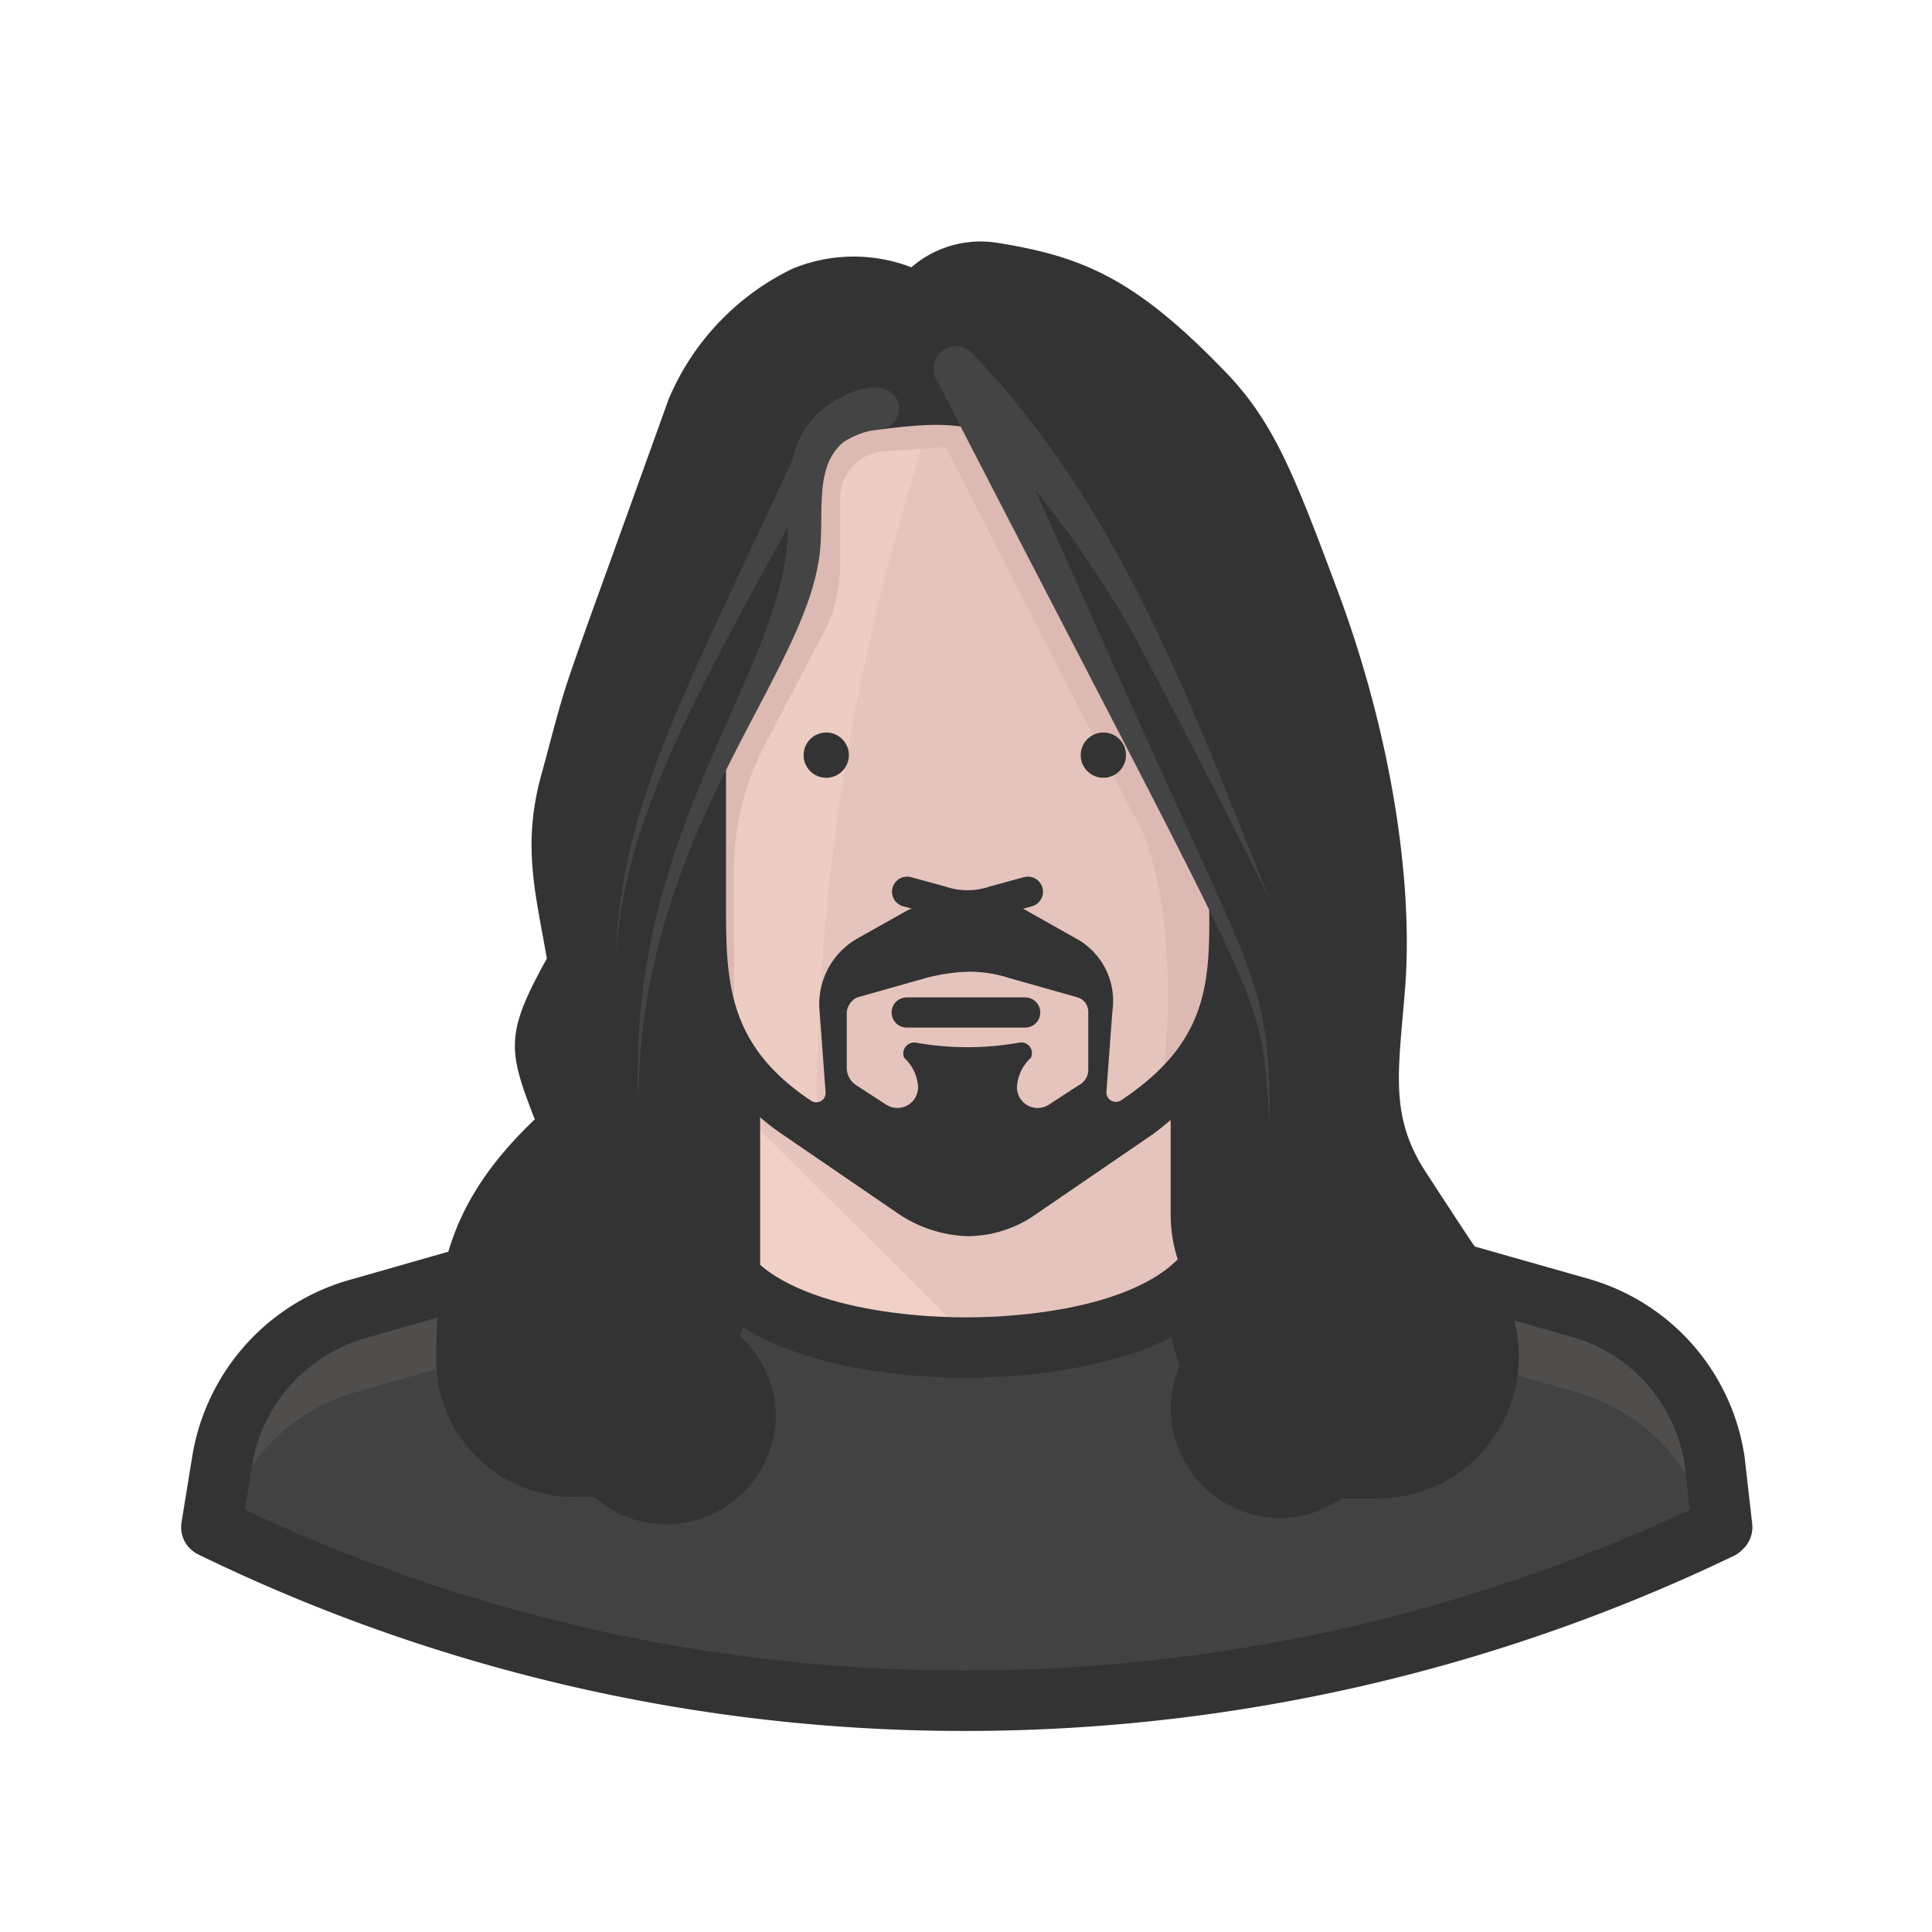 <svg id="Layer_1" data-name="Layer 1" xmlns="http://www.w3.org/2000/svg" viewBox="0 0 128 128"><defs><style>.cls-1{fill:#f1d0c7;}.cls-2{fill:#e5c4bd;}.cls-3{fill:#4f4e4d;}.cls-4{fill:#424242;}.cls-10,.cls-5{fill:none;stroke:#333;}.cls-5{stroke-linejoin:round;stroke-width:4px;}.cls-6{fill:#333;}.cls-7{fill:#edccc3;}.cls-8{fill:#ddb9b3;}.cls-9{fill:#444;}.cls-10{stroke-linecap:round;stroke-miterlimit:10;stroke-width:2px;}</style></defs><title>dave-grohl</title><path class="cls-1" d="M113.5,97a12.45,12.45,0,0,0-8.8-10.1l-25.5-7.3v-8.9l-30.3.2v8.7l-25.4,7.3A12.59,12.59,0,0,0,14.7,97l-.7,4.3.2.1a113.83,113.83,0,0,0,49.9,11.4,115.56,115.56,0,0,0,49.9-11.4l.1-.1Z"/><path class="cls-2" d="M64.17,88.61a15.78,15.78,0,0,0,22.33,0L92,83.33,79.2,79.58v-8.9l-30.3.2v2.56Z"/><path class="cls-3" d="M113.5,97a12.45,12.45,0,0,0-8.8-10.1l-18.3-5.2c-4.3,2.4-12.7,7.7-22.4,7.7s-18-5.3-22.3-7.7l-18.2,5.2A12.59,12.59,0,0,0,14.7,97l-.7,4.3.2.1a113.83,113.83,0,0,0,49.9,11.4,115.56,115.56,0,0,0,49.9-11.4l.1-.1Z"/><path class="cls-4" d="M23.4,92.28a12.61,12.61,0,0,0-8.7,9.4A114.13,114.13,0,0,0,64,112.78a115.58,115.58,0,0,0,49.3-11.1h0a12.45,12.45,0,0,0-8.7-9.4l-24.8-7.1A36.48,36.48,0,0,1,64,89.28c-6,0-11.4-2-15.8-4.1Z"/><path class="cls-5" d="M41.7,81.58l-18.2,5.2a12.59,12.59,0,0,0-8.8,10.1l-.7,4.3.2.1a113.83,113.83,0,0,0,49.9,11.4,115.56,115.56,0,0,0,49.9-11.4l.1-.1-.5-4.4a12.45,12.45,0,0,0-8.8-10.1l-18.3-5.2"/><path class="cls-6" d="M99.54,85.51a23.94,23.94,0,0,0-1.79-2.86c-.69-1-1.72-2.59-3.29-5-2.15-3.29-1.9-6-1.54-10.18.06-.66.12-1.36.18-2.09.56-7.57-1.16-17.49-4.59-26.54-2.8-7.5-4.18-11-7.43-14.31C75.2,18.45,71.72,17,66.15,16.1a7,7,0,0,0-5.77,1.61,10.62,10.62,0,0,0-7.89.1,16.86,16.86,0,0,0-8.2,8.66c-1.57,4.38-2.77,7.69-3.69,10.25-3.16,8.74-3.16,8.74-4.11,12.29-.17.64-.37,1.41-.64,2.37-1.1,4.06-.57,6.95.11,10.62.09.48.18,1,.27,1.51-2.79,5-2.57,6.09-.8,10.65-6,5.71-6.53,10.6-6.53,15.92a9.11,9.11,0,0,0,9.1,9.1h1.39A7.2,7.2,0,0,0,44.2,101a7.3,7.3,0,0,0,7.2-7.2A7.22,7.22,0,0,0,49,88.5l1.24-2.82a1.57,1.57,0,0,0,.12-.6V70.77l27.2-.18v9.79a9.66,9.66,0,0,0,.8,3.93,7,7,0,0,0-.18,6.14,7,7,0,0,0-.62,2.93,7.3,7.3,0,0,0,7.2,7.2,7.08,7.08,0,0,0,4.1-1.3h2.4a9.25,9.25,0,0,0,8-4.52A9.34,9.34,0,0,0,99.54,85.51Z"/><path class="cls-7" d="M64,22.08c12.7,0,20.5,7.6,20.5,19V44c3.7,0,4.3,3.1,3.5,7.1-.7,3.3-2.5,7.5-5.4,7.5,0,0,.1,1.5.1,2.6-.3,7.8-6.3,12.3-12.4,15.6a15.42,15.42,0,0,1-6.2,1.9,15.42,15.42,0,0,1-6.2-1.9c-6.2-3.2-12.1-5.6-12.4-15.6,0-1.1.1-2.6.1-2.6-2.9,0-4.7-4.2-5.4-7.5-.9-4-.2-7.1,3.5-7.1v-2.8C43.5,29.68,51.3,22.08,64,22.08Z"/><path class="cls-2" d="M84.5,44v-2.9c0-11.4-7.8-19-20.5-19l-.54,0c-4.4,13.42-9.38,29.43-9.38,52.69,1.23.68,2.52,1.32,3.82,2a15.42,15.42,0,0,0,6.2,1.9,15.42,15.42,0,0,0,6.2-1.9c6.1-3.3,12.1-7.8,12.4-15.6,0-1.1-.1-2.6-.1-2.6,2.9,0,4.7-4.2,5.4-7.5C88.8,47.08,88.2,44,84.5,44Z"/><path class="cls-8" d="M82.7,61.18c0-1.1-.1-2.6-.1-2.6,2.9,0,4.7-4.2,5.4-7.5.8-4,.2-7.1-3.5-7.1v-2.9c0-11.4-7.8-19-20.5-19s-20.5,7.6-20.3,19.1V44c-3.7,0-4.4,3.1-3.5,7.1.7,3.3,2.5,7.5,5.4,7.5,0,0-.1,1.5-.1,2.6.13,4.35,1.32,7.26,3.13,9.42v-13a17.63,17.63,0,0,1,2-8.18l4.18-8a9.7,9.7,0,0,0,.85-4V32.9a3.12,3.12,0,0,1,3-3l4-.28L75,53.8l.1.1c2.49,4.36,2.76,13.21,1.7,18.61C80.06,69.69,82.51,66.09,82.7,61.18Z"/><path class="cls-6" d="M91.3,73.88c-.4-2.6,0-5.2.2-8.6.6-8.1-1.5-18-4.5-25.9-2.7-7.5-4-10.7-7-13.8-5.5-5.7-8.6-7.1-14.1-8a5.6,5.6,0,0,0-4.9,1.6l-.3.3a9.47,9.47,0,0,0-7.6-.3A15.28,15.28,0,0,0,45.7,27c-7.9,22-6.3,17.1-8.4,24.8-1.2,4.4-.3,7.3.5,12-.7,1.2-1.2,2.2-1.6,3H46v-12c6.5-14.4,6.3-14.3,7-16.9a13.16,13.16,0,0,0,.5-3.8c0-2.7.9-5.1,3.6-5.5,4-.5,5.6-.7,8.2,0L87,73.78h4.3Z"/><path class="cls-5" d="M81.1,82.28c-2.2,6-12.2,7-17.1,7s-14.9-1-17.1-7"/><path class="cls-6" d="M80.1,49.08c.09,3.21,0,7.5,0,10,.07,5.63.26,9.76-5.8,13.8a.63.63,0,0,1-1-.5l.4-5.4a4.71,4.71,0,0,0-2.4-4.8l-3.2-1.8a2.46,2.46,0,0,0-2.2-.2l-1.8.6-1.9-.6a2.79,2.79,0,0,0-2.2.2l-3.2,1.8A5,5,0,0,0,54.3,67l.4,5.4a.62.62,0,0,1-1,.5c-5.83-3.89-5.59-8.4-5.6-13.8v-10h-4v10c-.2,6.2,2.6,12.6,7.8,16.1l7.6,5.2a8.67,8.67,0,0,0,4.6,1.5,7.89,7.89,0,0,0,4.6-1.5l7.6-5.2a18.93,18.93,0,0,0,7.8-16.1v-10Zm-8,21.7a1.15,1.15,0,0,1-.6,1.1l-2,1.3a1.37,1.37,0,0,1-2.1-1.4,2.84,2.84,0,0,1,.9-1.7.71.71,0,0,0-.8-1,19.42,19.42,0,0,1-6.8,0,.73.73,0,0,0-.8,1,2.84,2.84,0,0,1,.9,1.7,1.37,1.37,0,0,1-2.1,1.4l-2-1.3a1.38,1.38,0,0,1-.6-1.1v-3.7a1.2,1.2,0,0,1,.7-1l4.6-1.3a12.59,12.59,0,0,1,2.7-.4,8.42,8.42,0,0,1,2.7.4l4.6,1.3a1,1,0,0,1,.7,1Z"/><path class="cls-9" d="M75.8,48.58,68.58,32.45l.52.63a77.57,77.57,0,0,1,5.7,8.4c4.58,8.58,7.87,15.13,9.4,18.3C78.9,46.73,74.39,33.9,64.56,23.56a1.5,1.5,0,1,0-2.43,1.76c23,44.66,21.12,39.59,22,49C84.1,65.48,83.37,65.34,75.8,48.58Z"/><path class="cls-9" d="M55.8,26.28a5.91,5.91,0,0,0-3.3,4.18C45.38,45.94,41.14,53.28,40.8,63.38c.56-8.69,4.68-16.27,11.4-28.47,0,9.47-10.77,19.93-9.9,38.17,0-17.26,10.49-27.59,11.9-35.7.57-2.84-.47-6.33,1.7-8.1a5.55,5.55,0,0,1,2.42-.85C60.44,28.2,60,24.17,55.8,26.28Z"/><circle class="cls-6" cx="54.74" cy="50.03" r="1.5"/><circle class="cls-6" cx="73.1" cy="50.03" r="1.5"/><line class="cls-10" x1="60.07" y1="67.08" x2="67.92" y2="67.08"/><path class="cls-10" d="M60.1,59.08l2.2.6a5.55,5.55,0,0,0,3.6,0l2.2-.6"/></svg>